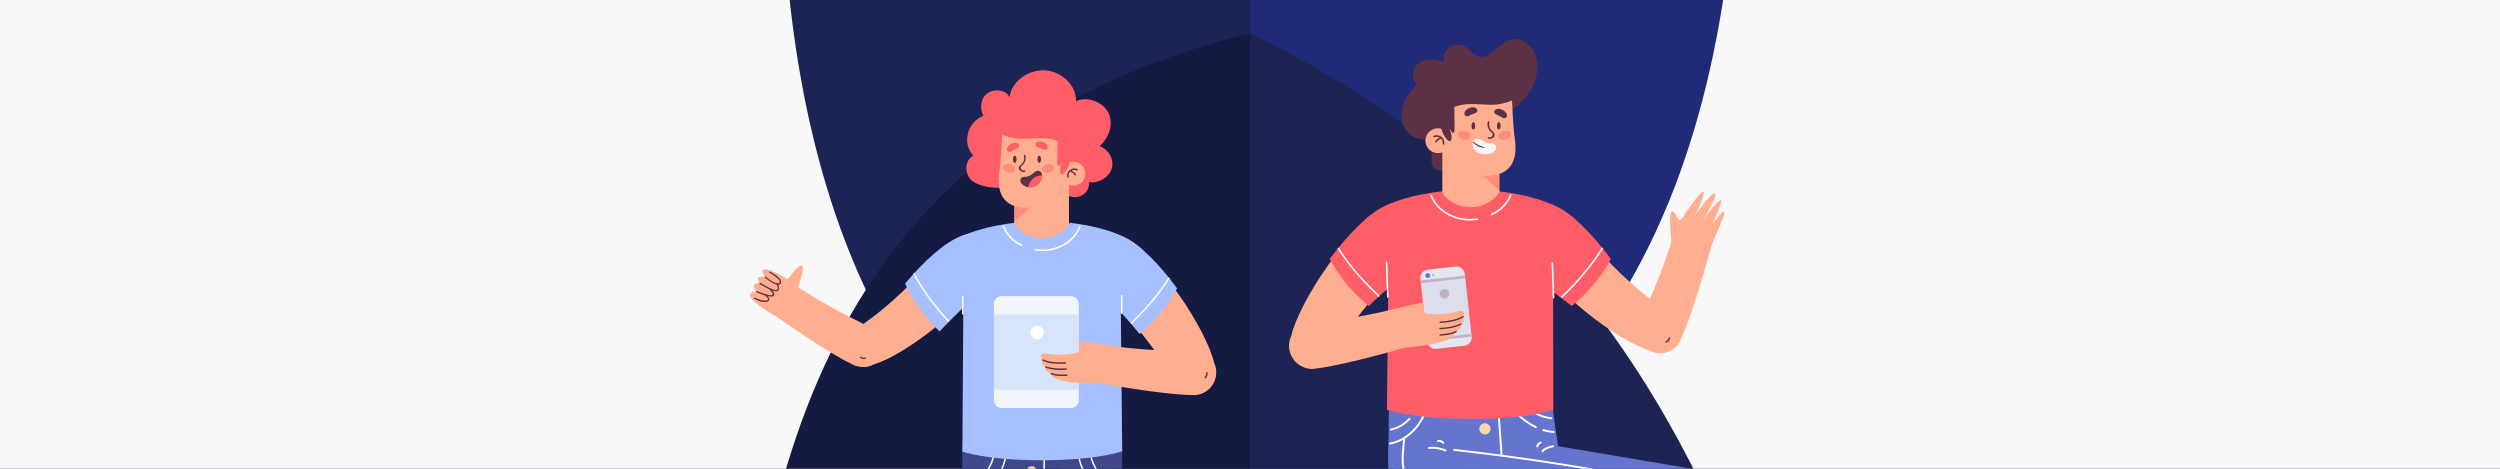 <svg width="320" height="60" viewBox="0 0 320 60" fill="none" xmlns="http://www.w3.org/2000/svg">
<rect x="0" y="0" width="320" height="60" fill="#808080" stroke="none"/>
<g clip-path="url(#clip0)">
<rect width="160" height="60" fill="#1C2455"/>
<path d="M-155.311 -80.311C-36.76 -198.862 274 -80.311 274 -80.311V349H-155.311C-155.311 349 -273.862 38.24 -155.311 -80.311Z" fill="#F8F8F9"/>
<path d="M125.282 58C182.168 114.885 274.397 114.885 331.282 58C388.168 1.115 331.282 -148 331.282 -148H125.282C125.282 -148 68.397 1.115 125.282 58Z" fill="#1C2455"/>
<path d="M120.282 25.282C177.168 -31.603 326.282 25.282 326.282 25.282V231.282H120.282C120.282 231.282 63.397 82.168 120.282 25.282Z" fill="#141A42"/>
<path d="M135.83 24.176C136.149 24.928 137.153 25.392 138.024 25.189C138.895 24.985 139.514 24.14 139.377 23.344C140.659 23.477 141.982 22.672 142.309 21.553C142.641 20.439 141.937 19.152 140.752 18.701C141.955 17.622 142.548 15.928 141.911 14.517C141.274 13.107 139.24 12.249 137.727 12.952C137.812 10.993 135.937 9.135 133.752 9.007C131.563 8.879 129.431 10.497 129.228 12.448C128.817 11.488 127.198 11.293 126.34 11.979C125.482 12.66 125.385 13.894 125.876 14.822C123.793 15.627 123.099 18.396 124.598 19.917C123.537 20.479 123.444 21.92 124.12 22.84C124.797 23.76 127.313 24.379 129.542 23.822C131.669 23.291 132.456 22.38 133.721 20.757" fill="#FF5E69"/>
<path d="M121.366 31.495C122.958 30.924 124.709 31.747 125.275 33.326C125.297 33.392 125.315 33.458 125.337 33.529H125.35C125.505 33.962 125.505 34.453 125.381 34.98C125.346 35.139 125.301 35.294 125.244 35.444C123.767 39.57 115.497 45.576 111.867 46.641C111.862 46.641 111.619 46.765 111.491 46.809C110.16 47.287 108.696 46.602 108.223 45.279C107.781 44.037 108.369 42.679 109.545 42.122C115.506 38.239 119.862 32.627 119.862 32.627L119.875 32.631C120.229 32.127 120.738 31.716 121.366 31.495Z" fill="#FFAF8F"/>
<path d="M102.536 37.001C102.54 37.001 102.54 37.005 102.545 37.01L102.549 37.005C106.777 39.751 111.513 41.94 111.548 41.954C112.848 42.626 113.357 44.218 112.685 45.518C112.013 46.818 110.421 47.327 109.12 46.655C109.103 46.646 109.09 46.637 109.072 46.628C105.791 45.071 99.546 40.636 99.546 40.636L99.555 40.627C98.551 39.804 98.41 38.323 99.233 37.319C100.051 36.32 101.373 36.328 102.536 37.001Z" fill="#FFAF8F"/>
<path d="M110.2 45.655C110.359 45.775 110.527 45.81 110.717 45.757C110.832 45.726 110.881 45.903 110.766 45.934C110.531 46 110.302 45.96 110.103 45.814C110.01 45.744 110.103 45.584 110.2 45.655Z" fill="#5C3146"/>
<path d="M136.825 15.818H136.83V15.826C136.83 15.822 136.825 15.822 136.825 15.818Z" fill="#FFBA9A"/>
<path d="M128.255 17.485C128.269 17.396 128.286 17.312 128.308 17.228C128.636 17.414 129.073 17.529 129.533 17.64C131.351 18.073 133.297 17.25 135.357 18.042C135.348 18.997 135.335 19.957 135.326 20.912C135.326 21.058 135.375 21.262 135.525 21.248C135.605 21.239 135.662 21.169 135.702 21.098C135.795 20.956 135.884 20.815 135.976 20.673C135.764 21.173 135.508 22.133 135.879 22.274C136.206 22.398 136.799 21.407 136.945 20.753C137.038 20.726 137.131 20.7 137.232 20.695C138.086 20.625 138.833 21.257 138.904 22.106C138.975 22.955 138.342 23.703 137.489 23.773C137.254 23.791 137.033 23.756 136.83 23.681V28.289C136.852 28.443 136.865 28.598 136.865 28.757C136.865 30.712 135.278 32.3 133.323 32.3C131.368 32.3 129.781 30.712 129.781 28.757C129.781 28.607 129.794 28.461 129.812 28.32V26.352C127.95 25.733 127.663 23.818 127.906 22.115C128.154 20.412 128.255 17.485 128.255 17.485Z" fill="#FFAF8F"/>
<path d="M136.595 22.672C136.494 21.929 137.192 21.341 137.904 21.628C138.019 21.673 137.966 21.863 137.851 21.814C137.294 21.589 136.697 22.004 136.781 22.619C136.799 22.738 136.613 22.792 136.595 22.672Z" fill="#5C3146"/>
<path d="M137.104 21.819C137.365 21.929 137.569 22.093 137.728 22.327C137.798 22.429 137.63 22.526 137.56 22.425C137.431 22.234 137.263 22.093 137.051 22.005C136.941 21.96 136.989 21.77 137.104 21.819Z" fill="#5C3146"/>
<path opacity="0.35" d="M129.812 26.352C129.812 26.352 130.701 26.666 131.899 26.568L129.812 28.408V26.352Z" fill="#FC5151"/>
<path d="M131.24 19.886C131.32 20.187 131.306 20.474 131.169 20.757C131.099 20.899 131.006 21.023 130.9 21.138C130.851 21.191 130.705 21.266 130.683 21.332C130.559 21.655 130.829 21.872 131.134 21.81C131.253 21.788 131.306 21.974 131.187 21.996C130.86 22.062 130.426 21.89 130.409 21.505C130.4 21.297 130.546 21.208 130.683 21.08C131.015 20.775 131.178 20.386 131.059 19.939C131.023 19.815 131.209 19.762 131.24 19.886Z" fill="#5C3146"/>
<path opacity="0.35" d="M129.931 21.783C129.847 22.071 129.44 22.199 129.016 22.08C128.596 21.956 128.317 21.628 128.401 21.341C128.485 21.054 128.892 20.925 129.317 21.045C129.737 21.169 130.011 21.496 129.931 21.783Z" fill="#FC5151"/>
<path opacity="0.35" d="M134.915 21.399C134.977 21.691 134.681 22 134.252 22.093C133.823 22.186 133.425 22.027 133.358 21.739C133.296 21.447 133.593 21.138 134.022 21.045C134.451 20.948 134.853 21.107 134.915 21.399Z" fill="#FC5151"/>
<path d="M130.121 20.386C130.121 20.638 130.02 20.846 129.892 20.846C129.763 20.846 129.662 20.642 129.662 20.386C129.662 20.129 129.763 19.926 129.892 19.926C130.02 19.926 130.121 20.129 130.121 20.386Z" fill="#5C3146"/>
<path d="M132.793 20.386C132.793 20.638 132.894 20.846 133.023 20.846C133.151 20.846 133.253 20.642 133.253 20.386C133.253 20.129 133.151 19.926 133.023 19.926C132.894 19.926 132.793 20.129 132.793 20.386Z" fill="#5C3146"/>
<path d="M133.818 19.205C133.62 19.232 133.434 19.064 133.261 18.993C133.071 18.913 132.885 18.896 132.722 18.759C132.775 18.789 132.832 18.82 132.885 18.856C132.686 18.781 132.456 18.666 132.536 18.409C132.607 18.175 132.947 18.073 133.164 18.095C133.571 18.135 134.234 18.493 134.106 18.988C134.075 19.121 133.951 19.187 133.818 19.205Z" fill="#FF5E69"/>
<path d="M128.95 19.307C128.711 18.962 129.166 18.546 129.44 18.4C129.595 18.316 129.768 18.259 129.94 18.272C130.117 18.285 130.338 18.343 130.418 18.515C130.603 18.904 130.068 19.037 129.825 19.161C129.564 19.285 129.202 19.665 128.95 19.307Z" fill="#FF5E69"/>
<path d="M131.285 22.632C131.643 22.601 131.926 22.433 132.213 22.208C132.47 22.004 132.766 21.713 133.093 21.92C133.695 22.301 133.27 23.221 132.899 23.552C132.395 24.008 131.616 24.11 131.055 23.756C130.378 23.331 130.467 22.553 131.285 22.632Z" fill="#5C3146"/>
<path d="M131.674 23.698C131.824 23.274 132.107 22.911 132.461 22.694C132.744 22.517 133.071 22.442 133.394 22.464C133.407 22.867 133.142 23.336 132.903 23.552C132.554 23.866 132.08 24.003 131.634 23.95C131.634 23.946 131.629 23.937 131.629 23.933C131.625 23.849 131.647 23.773 131.674 23.698Z" fill="#FF5E69"/>
<path d="M135.092 84.519C135.092 84.519 134.668 63.203 134.663 63.044C134.615 60.576 136.578 58.533 139.046 58.484C141.513 58.436 143.556 60.399 143.605 62.867C143.605 62.964 143.684 83.873 143.684 83.873C143.707 84.032 143.72 84.192 143.724 84.355C143.773 86.739 141.876 88.711 139.492 88.76C137.162 88.809 135.229 86.995 135.101 84.683H135.092L135.088 84.532C135.092 84.523 135.092 84.523 135.092 84.519Z" fill="#3E488A"/>
<path d="M128.291 57.056H133.358H133.451H138.519H143.636V62.54C143.636 64.282 142.526 65.958 140.894 66.569L134.831 68.842H133.451H133.358H131.979L125.916 66.569C124.289 65.954 123.174 64.278 123.174 62.54V57.056H128.291Z" fill="#3E488A"/>
<path d="M143.295 62.159C141.473 61.881 139.965 60.298 139.572 58.529C139.545 58.409 139.731 58.356 139.757 58.476C140.142 60.187 141.588 61.7 143.348 61.969C143.468 61.991 143.414 62.177 143.295 62.159Z" fill="white"/>
<path d="M141.345 63.106C139.7 62.133 138.395 60.528 138.02 58.63C137.997 58.511 138.183 58.458 138.205 58.577C138.577 60.426 139.841 61.987 141.442 62.933C141.548 63.004 141.451 63.168 141.345 63.106Z" fill="white"/>
<path d="M131.718 84.519C131.718 84.519 132.142 63.203 132.147 63.044C132.195 60.576 130.232 58.533 127.764 58.484C125.297 58.436 123.254 60.399 123.205 62.867C123.205 62.964 123.126 83.873 123.126 83.873C123.103 84.032 123.09 84.192 123.086 84.355C123.037 86.739 124.934 88.711 127.318 88.76C129.648 88.809 131.581 86.995 131.709 84.683H131.718L131.722 84.532C131.718 84.523 131.718 84.523 131.718 84.519Z" fill="#3E488A"/>
<path d="M123.462 61.969C125.222 61.7 126.668 60.187 127.052 58.476C127.079 58.356 127.265 58.405 127.238 58.529C126.84 60.298 125.337 61.881 123.515 62.159C123.391 62.177 123.338 61.991 123.462 61.969Z" fill="white"/>
<path d="M125.367 62.938C126.973 61.991 128.237 60.43 128.605 58.582C128.631 58.458 128.817 58.511 128.79 58.635C128.41 60.528 127.105 62.137 125.465 63.11C125.354 63.168 125.257 63.004 125.367 62.938Z" fill="white"/>
<path d="M131.386 60.351C131.386 59.979 131.687 59.678 132.058 59.678C132.43 59.678 132.73 59.979 132.73 60.351C132.73 60.722 132.43 61.023 132.058 61.023C131.687 61.023 131.386 60.722 131.386 60.351Z" fill="#FFD7A6"/>
<path d="M133.757 58.812C133.717 61.465 133.726 64.119 133.681 66.772C133.681 66.896 133.487 66.896 133.487 66.772C133.527 64.119 133.518 61.465 133.562 58.812C133.566 58.688 133.761 58.688 133.757 58.812Z" fill="white"/>
<path d="M139.315 34.918C138.793 33.118 139.819 31.243 141.601 30.725C141.677 30.703 141.752 30.69 141.827 30.672L141.831 30.659C142.322 30.517 142.862 30.548 143.432 30.721C143.605 30.77 143.773 30.831 143.936 30.907C148.394 32.817 154.47 42.352 155.403 46.434C155.403 46.438 155.523 46.717 155.567 46.862C156 48.366 155.147 49.936 153.656 50.365C152.254 50.772 150.791 50.029 150.26 48.689C146.377 41.843 140.474 36.651 140.474 36.651L140.478 36.634C139.934 36.214 139.519 35.625 139.315 34.918Z" fill="#FFAF8F"/>
<path d="M145.869 42.745C142.76 38.929 139.956 36.465 139.956 36.465L139.961 36.448C139.386 35.992 138.935 35.36 138.714 34.595C138.152 32.658 139.253 30.637 141.177 30.084C141.256 30.062 141.34 30.044 141.42 30.027L141.424 30.013C141.951 29.858 142.534 29.894 143.149 30.08C143.335 30.133 143.516 30.199 143.689 30.279C145.882 31.221 148.442 33.874 150.667 36.903C150.671 36.903 149.327 39.888 145.869 42.745Z" fill="#A6C0FF"/>
<path d="M149.699 35.656C148.385 37.766 146.678 39.707 144.887 41.423C144.799 41.507 144.662 41.374 144.75 41.286C146.528 39.579 148.226 37.651 149.531 35.559C149.597 35.453 149.765 35.55 149.699 35.656Z" fill="white"/>
<path d="M119.468 34.564C119.464 33.286 120.114 32.158 121.1 31.49C123.258 29.686 126.96 28.881 129.75 28.532C129.75 28.532 130.829 30.482 133.31 30.478H133.314V30.473C133.332 30.473 133.345 30.473 133.363 30.478C133.381 30.478 133.394 30.478 133.412 30.473V30.478H133.416C135.897 30.473 136.967 28.518 136.967 28.518C139.762 28.855 143.463 29.646 145.63 31.442C146.616 32.105 147.271 33.228 147.271 34.506C147.271 35.006 147.174 35.484 146.992 35.917L143.459 39.044L143.645 57.755C143.645 57.755 140.691 58.883 133.469 58.913C133.451 58.913 133.434 58.913 133.416 58.913C133.398 58.913 133.381 58.913 133.363 58.913C126.142 58.909 123.183 57.799 123.183 57.799L123.307 39.088L119.751 35.975C119.57 35.541 119.468 35.064 119.468 34.564Z" fill="#A6C0FF"/>
<path d="M138.32 29.027C137.471 31.314 134.831 32.463 132.518 32.065C132.39 32.043 132.443 31.849 132.571 31.871C134.769 32.251 137.316 31.145 138.125 28.974C138.17 28.85 138.364 28.903 138.32 29.027Z" fill="white"/>
<path d="M130.776 31.49C129.644 31.017 128.782 30.137 128.335 28.992C128.286 28.868 128.485 28.815 128.529 28.939C128.95 30.009 129.772 30.849 130.829 31.296C130.948 31.345 130.895 31.539 130.776 31.49Z" fill="white"/>
<path d="M127.216 38.907V51.223C127.216 51.776 127.663 52.222 128.216 52.222H137.082C137.635 52.222 138.081 51.776 138.081 51.223V38.907C138.081 38.354 137.635 37.907 137.082 37.907H128.216C127.663 37.907 127.216 38.354 127.216 38.907Z" fill="#F2F6FC"/>
<path d="M138.081 40.243V49.884H127.216V40.243H138.081Z" fill="#D6E5FC"/>
<path d="M131.873 42.564C131.873 42.086 132.258 41.702 132.735 41.702C133.213 41.702 133.598 42.086 133.598 42.564C133.598 43.042 133.213 43.426 132.735 43.426C132.258 43.426 131.873 43.042 131.873 42.564Z" fill="white"/>
<path d="M142.132 44.262C142.136 44.262 142.141 44.267 142.145 44.267V44.262C147.403 45.01 152.82 44.952 152.82 44.952V45.005C152.856 45.005 152.891 45.001 152.931 45.005C154.47 45.072 155.664 46.367 155.597 47.906C155.531 49.445 154.235 50.639 152.696 50.573C152.674 50.573 152.657 50.569 152.639 50.569C148.814 50.533 140.885 49.069 140.885 49.069L140.889 49.056C139.567 48.711 138.771 47.362 139.116 46.04C139.456 44.713 140.748 44.068 142.132 44.262Z" fill="#FFAF8F"/>
<path d="M138.077 43.723C138.665 43.727 140.186 43.917 141.402 44.125C142.76 44.169 143.821 45.306 143.773 46.663C143.728 48.004 142.618 49.052 141.283 49.034V49.038C141.283 49.038 138.868 49.144 136.901 48.906C134.398 48.605 134.601 47.84 134.601 47.84C134.601 47.84 133.628 47.557 133.858 46.933C133.858 46.933 133.044 46.597 133.465 46.084C133.465 46.084 132.545 45.014 134.194 45.297C135.667 45.549 137.705 45.284 138.09 45.036C138.232 44.943 138.325 44.757 138.099 44.691L138.077 43.723Z" fill="#FFAF8F"/>
<path d="M133.531 46C134.384 46.394 135.437 46.407 136.361 46.363C136.485 46.358 136.485 46.548 136.361 46.557C135.402 46.602 134.323 46.575 133.434 46.168C133.323 46.115 133.42 45.952 133.531 46Z" fill="#5C3146"/>
<path d="M133.889 46.889C134.725 47.168 135.605 47.203 136.476 47.145C136.6 47.137 136.6 47.331 136.476 47.34C135.587 47.398 134.69 47.362 133.836 47.075C133.721 47.035 133.774 46.849 133.889 46.889Z" fill="#5C3146"/>
<path d="M134.575 47.734C135.229 47.964 135.861 47.964 136.547 47.933C136.671 47.928 136.671 48.118 136.547 48.127C135.839 48.158 135.198 48.158 134.526 47.924C134.407 47.88 134.46 47.694 134.575 47.734Z" fill="#5C3146"/>
<path d="M120.269 42.427C123.612 38.818 126.57 36.536 126.57 36.536L126.566 36.519C127.172 36.099 127.658 35.497 127.928 34.75C128.609 32.852 127.641 30.765 125.761 30.088C125.682 30.062 125.602 30.04 125.522 30.013L125.518 30C125.001 29.814 124.421 29.81 123.793 29.96C123.603 30 123.422 30.053 123.241 30.124C120.99 30.92 118.27 33.41 115.855 36.293C115.851 36.289 117.001 39.353 120.269 42.427Z" fill="#A6C0FF"/>
<path d="M117.072 35.015C118.239 37.191 119.809 39.221 121.476 41.038C121.56 41.131 121.423 41.268 121.339 41.175C119.663 39.349 118.08 37.301 116.903 35.112C116.846 35.002 117.01 34.904 117.072 35.015Z" fill="white"/>
<path d="M154.572 47.716C154.594 47.981 154.51 48.216 154.333 48.415C154.249 48.508 154.116 48.37 154.196 48.278C154.342 48.114 154.395 47.928 154.377 47.716C154.368 47.592 154.563 47.592 154.572 47.716Z" fill="#5C3146"/>
<path d="M123.338 37.916C123.338 38.668 123.338 39.424 123.338 40.176C123.338 40.3 123.143 40.3 123.143 40.176C123.143 39.424 123.143 38.668 123.143 37.916C123.148 37.792 123.338 37.792 123.338 37.916Z" fill="white"/>
<path d="M143.671 37.832C143.671 38.584 143.671 39.34 143.671 40.092C143.671 40.216 143.476 40.216 143.476 40.092C143.476 39.34 143.476 38.584 143.476 37.832C143.476 37.708 143.671 37.708 143.671 37.832Z" fill="white"/>
<path d="M102.116 36.952C102.116 36.952 104.229 31.132 100.833 35.745C100.833 35.745 96.411 33.06 97.923 35.479C97.923 35.479 96.376 35.064 97.282 36.271C97.282 36.271 96 36.045 96.751 37.328C96.751 37.328 93.815 37.354 99.551 40.627C99.551 40.631 104.079 41.335 102.116 36.952Z" fill="#FFAF8F"/>
<path d="M98.016 35.4C98.414 35.745 98.972 36.191 99.511 36.275C99.591 36.289 99.701 36.297 99.767 36.205C100.055 35.793 98.675 35.028 98.485 34.909C98.388 34.851 98.476 34.697 98.573 34.759C98.874 34.944 100.334 35.736 99.909 36.306C99.843 36.395 99.737 36.448 99.63 36.461C99.37 36.488 99.078 36.311 98.861 36.196C98.512 36.01 98.193 35.78 97.897 35.524C97.804 35.448 97.928 35.325 98.016 35.4Z" fill="#5C3146"/>
<path d="M97.322 36.196C97.786 36.479 98.264 36.766 98.768 36.97C98.923 37.032 99.285 37.204 99.453 37.093C99.652 36.961 99.467 36.572 99.414 36.399C99.378 36.293 99.546 36.244 99.582 36.351C99.661 36.598 99.847 37.041 99.564 37.231C99.387 37.35 99.122 37.275 98.94 37.217C98.335 37.027 97.769 36.673 97.229 36.346C97.136 36.289 97.225 36.138 97.322 36.196Z" fill="#5C3146"/>
<path d="M96.884 37.244C97.291 37.412 97.702 37.576 98.131 37.691C98.317 37.739 98.644 37.854 98.834 37.77C99.113 37.646 98.697 37.275 98.573 37.164C98.489 37.089 98.613 36.965 98.697 37.041C98.879 37.204 99.308 37.624 99.016 37.876C98.874 38 98.626 37.965 98.459 37.943C97.897 37.863 97.353 37.633 96.835 37.416C96.738 37.372 96.782 37.2 96.884 37.244Z" fill="#5C3146"/>
<path d="M96.641 38.102C97.043 38.296 97.525 38.5 97.985 38.473C98.096 38.469 98.273 38.451 98.295 38.314C98.321 38.155 98.069 37.965 97.968 37.881C97.884 37.806 98.007 37.682 98.091 37.757C98.312 37.952 98.702 38.389 98.268 38.593C97.755 38.831 96.999 38.473 96.548 38.252C96.451 38.203 96.539 38.053 96.641 38.102Z" fill="#5C3146"/>
</g>
<g clip-path="url(#clip1)">
<rect width="160" height="60" transform="translate(160)" fill="#1F2B77"/>
<path d="M440.311 -87.311C321.76 -205.862 11 -87.311 11 -87.311V342H440.311C440.311 342 558.862 31.24 440.311 -87.311Z" fill="#F8F8F9"/>
<path d="M197.282 51C140.397 107.885 48.168 107.885 -8.718 51C-65.603 -5.885 -8.718 -155 -8.718 -155H197.282C197.282 -155 254.168 -5.885 197.282 51Z" fill="#1F2B77"/>
<path d="M193.93 28.07C97.024 -68.837 -157 28.07 -157 28.07V379H193.93C193.93 379 290.837 124.976 193.93 28.07Z" fill="#1D2454"/>
<g clip-path="url(#clip2)">
<path d="M192.989 14.325C194.487 13.589 195.707 12.254 196.349 10.662C196.854 9.407 196.991 7.923 196.413 6.71C195.834 5.492 194.409 4.684 193.184 5.126C191.746 5.645 190.717 7.653 189.255 7.219C188.595 7.021 188.162 6.358 187.566 6.001C186.96 5.641 186.159 5.632 185.571 6.029C184.98 6.421 184.647 7.215 184.807 7.928C183.777 7.612 182.603 7.436 181.688 8.018C180.772 8.6 180.472 10.219 181.383 10.81C180.381 11.771 179.529 13.021 179.411 14.442C179.293 15.863 180.117 17.424 181.446 17.717C181.929 17.821 182.471 17.776 182.853 18.1C183.691 18.813 182.871 20.36 183.441 21.317C183.996 22.251 185.444 21.917 186.141 21.091C186.837 20.266 187.129 19.138 187.807 18.299C188.467 17.482 189.423 17.009 190.348 16.562C191.104 16.197 191.859 15.831 192.615 15.466" fill="#5C3146"/>
<path d="M201.043 28.557C199.326 27.93 197.428 28.787 196.804 30.474C196.777 30.547 196.758 30.619 196.736 30.691H196.722C196.549 31.155 196.544 31.679 196.672 32.238C196.708 32.41 196.754 32.572 196.818 32.734C198.366 37.164 207.231 43.683 211.142 44.865C211.147 44.865 211.411 45 211.547 45.05C212.981 45.573 214.566 44.856 215.094 43.448C215.586 42.127 214.967 40.66 213.701 40.056C207.299 35.843 202.655 29.789 202.655 29.789L202.637 29.793C202.263 29.247 201.721 28.805 201.043 28.557Z" fill="#FFAF8F"/>
<path d="M213.97 30.871C213.97 30.876 213.97 30.88 213.97 30.885H213.965C212.353 36.037 209.936 41.08 209.917 41.116C209.303 42.555 209.986 44.22 211.438 44.824C212.891 45.433 214.571 44.757 215.181 43.318C215.19 43.3 215.194 43.281 215.204 43.259C216.847 39.731 218.965 31.81 218.965 31.81L218.951 31.805C219.21 30.443 218.309 29.125 216.929 28.864C215.559 28.611 214.471 29.523 213.97 30.871Z" fill="#FFAF8F"/>
<path d="M219.757 29.753C219.483 30.348 218.914 31.837 218.887 32.017C218.682 33.33 217.444 34.232 216.119 34.029C214.962 33.853 214.124 32.901 214.061 31.787L214.042 31.778C214.042 31.778 213.073 24.551 214.775 27.975C214.866 28.165 215.14 28.174 215.253 27.998C216.278 26.473 219.843 21.308 216.997 27.551C216.997 27.551 217.781 26.446 218.477 25.58C219.547 24.258 220.43 24.082 218.04 28.115C218.04 28.115 222.329 22.102 219.119 28.792C219.119 28.796 222.275 24.299 219.757 29.753Z" fill="#FFAF8F"/>
<path d="M213.592 43.241C213.541 43.448 213.419 43.593 213.223 43.678C213.104 43.733 213.209 43.899 213.323 43.85C213.56 43.742 213.724 43.548 213.783 43.295C213.815 43.169 213.619 43.119 213.592 43.241Z" fill="#5C3146"/>
<path d="M193.685 66.162C190.967 65.742 189.1 63.221 189.524 60.523C189.947 57.83 192.492 55.98 195.215 56.4C195.32 56.418 218.646 60.352 218.823 60.383C221.451 60.789 223.249 63.225 222.839 65.828C222.439 68.372 220.08 70.127 217.517 69.825V69.834C191.973 65.896 191.973 65.896 193.685 66.162Z" fill="#6575CF"/>
<path d="M187.479 50.901C182.471 51.244 177.767 50.698 177.767 50.698C177.767 50.698 177.785 55.561 177.708 56.901C177.608 58.583 177.754 61.745 177.754 61.745C177.908 63.969 179.297 66.026 181.159 66.681L187.588 66.929L188.454 66.843L188.8 66.82L190.434 66.708L197.137 65.53C198.894 64.624 199.978 62.395 199.823 60.176C199.823 60.176 199.559 57.69 199.176 55.371C198.794 53.053 198.457 49.371 198.457 49.371C198.457 49.371 192.488 50.553 187.479 50.901Z" fill="#6575CF"/>
<path d="M181.209 52.737C181.496 52.222 181.697 51.677 181.783 51.095C181.806 50.941 181.565 50.874 181.542 51.027C181.46 51.591 181.273 52.114 180.995 52.61C180.918 52.755 181.132 52.877 181.209 52.737Z" fill="white"/>
<path d="M178.086 55.11C179.038 54.902 179.853 54.383 180.513 53.684C180.622 53.567 180.445 53.395 180.335 53.508C179.702 54.18 178.928 54.672 178.018 54.87C177.863 54.907 177.931 55.146 178.086 55.11Z" fill="white"/>
<path d="M177.94 56.91C180.731 56.355 182.63 53.761 182.967 51.063C182.985 50.905 182.739 50.91 182.717 51.063C182.389 53.657 180.545 56.143 177.872 56.67C177.717 56.706 177.785 56.941 177.94 56.91Z" fill="white"/>
<path d="M198.58 53.404C196.731 53.26 195.051 51.929 194.518 50.17C194.473 50.017 194.232 50.084 194.277 50.238C194.842 52.11 196.617 53.499 198.575 53.653C198.739 53.666 198.739 53.418 198.58 53.404Z" fill="white"/>
<path d="M196.654 54.577C194.905 53.716 193.394 52.299 192.87 50.391C192.829 50.238 192.588 50.305 192.629 50.459C193.171 52.425 194.723 53.905 196.526 54.789C196.668 54.861 196.795 54.649 196.654 54.577Z" fill="white"/>
<path d="M198.876 55.164C198.434 55.141 198.006 55.06 197.583 54.938C197.428 54.893 197.364 55.132 197.514 55.177C197.96 55.308 198.411 55.385 198.876 55.412C199.035 55.416 199.035 55.173 198.876 55.164Z" fill="white"/>
<path d="M182.316 67.019C179.584 66.672 177.654 64.2 178.004 61.493C178.355 58.786 180.477 56.873 183.204 57.221C183.309 57.234 206.357 60.541 206.539 60.563C209.175 60.897 211.037 63.284 210.705 65.896C210.377 68.449 208.064 70.267 205.496 70.032V70.041C179.848 66.798 180.595 66.798 182.316 67.019Z" fill="#6575CF"/>
<path d="M186.109 57.708C190.425 58.186 194.732 58.768 199.026 59.431C201.13 59.756 203.233 60.103 205.332 60.46C206.22 60.609 207.14 60.748 207.959 61.132C208.793 61.524 209.462 62.224 209.913 63.018C210.914 64.795 210.304 66.829 209.526 68.566C209.462 68.711 209.676 68.837 209.74 68.693C210.4 67.218 210.978 65.548 210.55 63.929C210.14 62.391 208.92 61.145 207.404 60.658C206.443 60.352 205.423 60.225 204.431 60.058C203.265 59.864 202.099 59.67 200.934 59.485C198.598 59.111 196.258 58.759 193.913 58.434C191.318 58.073 188.718 57.749 186.109 57.46C185.954 57.446 185.954 57.69 186.109 57.708Z" fill="white"/>
<path d="M198.753 56.995C198.266 57.09 197.678 57.279 197.346 57.663C197.241 57.78 197.419 57.956 197.524 57.839C197.833 57.487 198.375 57.325 198.821 57.234C198.976 57.198 198.908 56.964 198.753 56.995Z" fill="white"/>
<path d="M185.093 57.564C184.392 57.266 183.664 57.14 182.903 57.203C182.744 57.216 182.744 57.464 182.903 57.451C183.618 57.392 184.31 57.496 184.97 57.776C185.112 57.839 185.239 57.627 185.093 57.564Z" fill="white"/>
<path d="M184.055 56.558C184.287 56.526 184.488 56.594 184.647 56.765C184.756 56.883 184.929 56.706 184.825 56.589C184.624 56.373 184.351 56.269 184.06 56.31C183.9 56.332 183.896 56.58 184.055 56.558Z" fill="white"/>
<path d="M197.187 56.526C196.913 56.639 196.727 56.837 196.645 57.122C196.604 57.275 196.841 57.338 196.886 57.189C196.941 56.995 197.059 56.842 197.25 56.765C197.401 56.702 197.337 56.467 197.187 56.526Z" fill="white"/>
<path d="M179.598 56.237C179.434 58.132 179.033 60.392 180.413 61.967C181.05 62.693 181.883 62.887 182.803 63.067C185.735 63.649 188.763 63.821 191.736 64.087C194.555 64.339 197.505 64.443 200.264 65.138C201.07 65.341 201.63 65.566 201.63 66.491C201.63 67.912 200.957 69.387 200.415 70.673C198.475 75.256 195.916 79.573 193.562 83.949C193.485 84.089 193.703 84.215 193.776 84.076C195.916 80.101 198.179 76.177 200.064 72.071C200.738 70.601 201.435 69.072 201.762 67.479C201.904 66.78 202.072 65.729 201.357 65.273C200.665 64.836 199.677 64.745 198.894 64.619C197.496 64.394 196.08 64.249 194.669 64.109C191.363 63.785 188.039 63.572 184.747 63.13C183.641 62.981 182.361 62.882 181.337 62.4C180.467 61.989 179.971 60.979 179.789 60.09C179.529 58.827 179.743 57.505 179.853 56.237C179.862 56.08 179.611 56.08 179.598 56.237Z" fill="white"/>
<path d="M191.686 52.75C191.814 54.586 191.946 56.422 192.073 58.258C192.082 58.416 192.333 58.416 192.324 58.258C192.196 56.422 192.064 54.586 191.937 52.75C191.923 52.592 191.677 52.592 191.686 52.75Z" fill="white"/>
<path d="M190.07 55.61C190.47 55.61 190.794 55.289 190.794 54.893C190.794 54.497 190.47 54.176 190.07 54.176C189.67 54.176 189.346 54.497 189.346 54.893C189.346 55.289 189.67 55.61 190.07 55.61Z" fill="#FFD7A6"/>
<path d="M184.629 11.388H184.624V11.397C184.629 11.397 184.629 11.392 184.629 11.388Z" fill="#FFBA9A"/>
<path d="M193.553 13.111C193.539 13.021 193.517 12.935 193.498 12.849C193.157 13.043 192.702 13.156 192.219 13.273C190.329 13.72 188.303 12.872 186.154 13.688C186.163 14.676 186.177 15.664 186.186 16.648C186.186 16.801 186.131 17.009 185.981 16.995C185.899 16.986 185.84 16.909 185.794 16.842C185.699 16.697 185.603 16.553 185.512 16.404C185.735 16.923 185.999 17.911 185.612 18.055C185.271 18.181 184.652 17.157 184.501 16.485C184.406 16.458 184.306 16.431 184.201 16.422C183.313 16.35 182.534 17.004 182.462 17.879C182.389 18.754 183.049 19.526 183.932 19.598C184.174 19.616 184.406 19.58 184.62 19.503V24.253C184.597 24.411 184.583 24.574 184.583 24.736C184.583 26.753 186.236 28.39 188.271 28.39C190.307 28.39 191.959 26.753 191.959 24.736C191.959 24.583 191.946 24.434 191.928 24.285V22.255C193.867 21.614 194.168 19.639 193.908 17.884C193.658 16.129 193.553 13.111 193.553 13.111Z" fill="#FFAF8F"/>
<path d="M184.87 18.461C184.98 17.694 184.251 17.085 183.504 17.383C183.386 17.433 183.436 17.627 183.559 17.577C184.137 17.347 184.761 17.771 184.67 18.407C184.652 18.533 184.852 18.587 184.87 18.461Z" fill="#5C3146"/>
<path d="M184.342 17.582C184.069 17.694 183.855 17.866 183.691 18.109C183.618 18.218 183.796 18.321 183.869 18.213C184.001 18.019 184.178 17.87 184.397 17.78C184.515 17.726 184.461 17.527 184.342 17.582Z" fill="#5C3146"/>
<path opacity="0.35" d="M191.932 22.255C191.932 22.255 191.008 22.58 189.76 22.476L191.932 24.371V22.255Z" fill="#FC5151"/>
<path d="M190.443 15.583C190.361 15.894 190.375 16.192 190.521 16.481C190.594 16.625 190.689 16.756 190.803 16.873C190.853 16.927 191.003 17.009 191.031 17.072C191.163 17.401 190.88 17.622 190.566 17.564C190.439 17.536 190.384 17.735 190.512 17.758C190.853 17.825 191.304 17.649 191.322 17.252C191.331 17.036 191.181 16.945 191.035 16.81C190.689 16.494 190.521 16.093 190.644 15.633C190.675 15.511 190.48 15.457 190.443 15.583Z" fill="#5C3146"/>
<path opacity="0.35" d="M191.809 17.546C191.896 17.839 192.319 17.979 192.761 17.852C193.203 17.726 193.489 17.388 193.403 17.09C193.316 16.797 192.893 16.657 192.451 16.783C192.01 16.909 191.723 17.248 191.809 17.546Z" fill="#FC5151"/>
<path opacity="0.35" d="M186.619 17.144C186.55 17.442 186.86 17.767 187.306 17.861C187.752 17.96 188.171 17.794 188.235 17.496C188.303 17.198 187.994 16.873 187.547 16.779C187.101 16.684 186.687 16.846 186.619 17.144Z" fill="#FC5151"/>
<path d="M191.609 16.102C191.609 16.364 191.714 16.576 191.846 16.576C191.978 16.576 192.082 16.364 192.082 16.102C192.082 15.84 191.973 15.628 191.846 15.628C191.714 15.628 191.609 15.84 191.609 16.102Z" fill="#5C3146"/>
<path d="M188.827 16.102C188.827 16.364 188.722 16.576 188.59 16.576C188.458 16.576 188.353 16.364 188.353 16.102C188.353 15.84 188.458 15.628 188.59 15.628C188.722 15.628 188.827 15.84 188.827 16.102Z" fill="#5C3146"/>
<path d="M187.757 14.879C187.962 14.906 188.158 14.735 188.34 14.658C188.54 14.577 188.727 14.559 188.9 14.415C188.841 14.446 188.786 14.482 188.727 14.514C188.936 14.437 189.173 14.32 189.091 14.054C189.014 13.81 188.663 13.707 188.435 13.729C188.012 13.77 187.32 14.14 187.456 14.649C187.493 14.798 187.62 14.866 187.757 14.879Z" fill="#5C3146"/>
<path d="M192.829 14.988C193.075 14.631 192.601 14.203 192.319 14.054C192.16 13.968 191.978 13.909 191.795 13.923C191.613 13.937 191.381 13.995 191.299 14.171C191.103 14.573 191.659 14.708 191.918 14.834C192.187 14.965 192.569 15.358 192.829 14.988Z" fill="#5C3146"/>
<path d="M182.038 31.092C182.58 29.238 181.514 27.299 179.657 26.766C179.579 26.744 179.497 26.73 179.42 26.712L179.415 26.698C178.906 26.554 178.345 26.586 177.749 26.762C177.571 26.811 177.394 26.874 177.225 26.951C172.586 28.922 166.257 38.761 165.287 42.97C165.287 42.975 165.164 43.263 165.118 43.412C164.663 44.964 165.556 46.584 167.108 47.026C168.565 47.445 170.091 46.678 170.646 45.298C174.689 38.238 180.836 32.883 180.836 32.883L180.832 32.865C181.392 32.428 181.824 31.823 182.038 31.092Z" fill="#FFAF8F"/>
<path d="M175.213 39.167C178.978 35.423 182.093 33.817 182.093 33.817L181.364 32.671C181.965 32.202 182.43 31.548 182.662 30.759C183.245 28.76 182.097 26.676 180.098 26.103C180.012 26.081 179.93 26.062 179.843 26.044L179.839 26.031C179.288 25.873 178.687 25.909 178.045 26.103C177.854 26.157 177.663 26.225 177.48 26.306C175.195 27.276 172.531 30.019 170.214 33.14C170.214 33.14 171.616 36.221 175.213 39.167Z" fill="#FF5E69"/>
<path d="M171.224 31.855C172.631 34.092 174.498 36.145 176.41 37.963C176.506 38.053 176.647 37.909 176.552 37.823C174.648 36.014 172.791 33.975 171.397 31.756C171.334 31.647 171.156 31.747 171.224 31.855Z" fill="white"/>
<path d="M202.7 30.732C202.705 29.414 202.031 28.25 201.002 27.56C198.753 25.702 194.901 24.867 191.996 24.506C191.996 24.506 190.871 26.518 188.29 26.514H188.285V26.509C188.267 26.509 188.253 26.509 188.235 26.514C188.217 26.514 188.203 26.514 188.185 26.509V26.514H188.18C185.594 26.509 184.483 24.493 184.483 24.493C181.574 24.84 177.717 25.657 175.463 27.511C174.434 28.192 173.756 29.356 173.756 30.673C173.756 31.187 173.861 31.679 174.043 32.13L177.722 35.428L177.526 52.434C177.526 52.434 180.604 53.594 188.121 53.63C188.139 53.63 188.158 53.63 188.176 53.63C188.194 53.63 188.212 53.63 188.23 53.63C195.752 53.625 198.83 52.48 198.83 52.48L198.794 36.416L202.409 32.189C202.596 31.738 202.7 31.246 202.7 30.732Z" fill="#FF5E69"/>
<path d="M183.072 25.016C183.955 27.371 186.705 28.562 189.114 28.151C189.246 28.128 189.191 27.925 189.059 27.948C186.773 28.341 184.114 27.204 183.277 24.962C183.231 24.835 183.026 24.89 183.072 25.016Z" fill="white"/>
<path d="M190.93 27.556C192.11 27.064 193.007 26.157 193.476 24.98C193.526 24.854 193.321 24.799 193.271 24.926C192.834 26.026 191.978 26.897 190.876 27.357C190.748 27.402 190.803 27.61 190.93 27.556Z" fill="white"/>
<path d="M178.619 39.524C178.614 39.524 178.61 39.528 178.605 39.528V39.524C173.251 40.882 167.632 41.432 167.632 41.432L167.636 41.486C167.6 41.49 167.559 41.49 167.523 41.499C165.938 41.739 164.85 43.205 165.091 44.775C165.333 46.344 166.812 47.423 168.397 47.184C168.42 47.179 168.438 47.175 168.456 47.17C172.408 46.705 180.449 44.315 180.449 44.315L180.445 44.301C181.774 43.8 182.443 42.325 181.938 41.008C181.433 39.686 180.03 39.167 178.619 39.524Z" fill="#FFAF8F"/>
<path d="M201.189 39.167C197.423 36.411 194.304 33.569 194.304 33.569L195.033 32.667C194.432 32.198 193.967 31.544 193.735 30.754C193.152 28.756 194.3 26.672 196.299 26.099C196.385 26.076 196.467 26.058 196.554 26.04L196.558 26.026C197.109 25.869 197.71 25.905 198.352 26.099C198.543 26.153 198.735 26.22 198.917 26.302C201.203 27.271 203.866 30.014 206.184 33.136C206.188 33.14 204.786 36.221 201.189 39.167Z" fill="#FF5E69"/>
<path d="M205 31.756C203.588 34.002 201.767 36.118 199.841 37.949C199.745 38.039 199.891 38.179 199.982 38.089C201.917 36.249 203.752 34.119 205.168 31.855C205.241 31.747 205.068 31.647 205 31.756Z" fill="white"/>
<path d="M187.438 44.256L183.864 44.644C183.286 44.707 182.762 44.292 182.698 43.719L181.81 35.671C181.747 35.098 182.166 34.58 182.744 34.516L186.318 34.128C186.896 34.065 187.42 34.48 187.484 35.053L188.371 43.101C188.435 43.678 188.016 44.193 187.438 44.256Z" fill="#E0E8ED"/>
<path opacity="0.15" d="M187.52 35.382L181.848 35.997L182.665 43.388L188.337 42.772L187.52 35.382Z" fill="#C2B0CF"/>
<path d="M185.517 37.539C185.48 37.2 185.171 36.952 184.829 36.988C184.488 37.025 184.237 37.331 184.274 37.67C184.31 38.008 184.62 38.256 184.961 38.22C185.307 38.184 185.553 37.877 185.517 37.539Z" fill="#C2B0CF"/>
<path d="M183.058 35.243C183.04 35.071 182.885 34.949 182.712 34.967C182.539 34.986 182.416 35.139 182.434 35.31C182.452 35.482 182.607 35.603 182.78 35.585C182.953 35.567 183.081 35.414 183.058 35.243Z" fill="#6575CF"/>
<path d="M183.545 35.193C183.541 35.134 183.486 35.094 183.431 35.103C183.372 35.107 183.331 35.161 183.34 35.215C183.345 35.274 183.399 35.315 183.454 35.306C183.509 35.297 183.55 35.247 183.545 35.193Z" fill="#6575CF"/>
<path d="M182.694 43.525L188.358 42.911" stroke="#C2B0CF" stroke-width="0.348" stroke-miterlimit="10"/>
<path d="M181.87 36.064L187.534 35.45" stroke="#C2B0CF" stroke-width="0.348" stroke-miterlimit="10"/>
<path d="M182.166 38.721C181.56 38.788 180.007 39.158 178.769 39.51C177.371 39.709 176.401 40.994 176.602 42.379C176.802 43.746 178.068 44.702 179.447 44.531V44.535C179.447 44.535 181.956 44.373 183.969 43.908C186.523 43.318 186.227 42.56 186.227 42.56C186.227 42.56 187.201 42.158 186.896 41.545C186.896 41.545 187.698 41.107 187.211 40.629C187.211 40.629 188.039 39.429 186.364 39.907C184.87 40.331 182.999 40.232 182.612 40.137C182.443 40.092 182.27 39.894 182.252 39.731L182.166 38.721Z" fill="#FFAF8F"/>
<path d="M187.238 40.457C186.396 40.958 185.312 41.093 184.347 41.157C184.224 41.166 184.224 41.351 184.347 41.342C185.344 41.279 186.459 41.139 187.329 40.62C187.438 40.557 187.343 40.394 187.238 40.457Z" fill="#5C3146"/>
<path d="M186.946 41.418C186.122 41.797 185.221 41.928 184.319 41.964C184.196 41.969 184.196 42.158 184.319 42.149C185.253 42.108 186.186 41.969 187.042 41.576C187.151 41.531 187.056 41.369 186.946 41.418Z" fill="#5C3146"/>
<path d="M186.332 42.366C185.685 42.672 185.043 42.74 184.337 42.785C184.219 42.794 184.215 42.979 184.337 42.97C185.08 42.92 185.749 42.848 186.427 42.528C186.537 42.474 186.441 42.312 186.332 42.366Z" fill="#5C3146"/>
<path d="M198.593 33.664C198.648 35.148 198.703 36.627 198.757 38.112C198.762 38.238 198.962 38.238 198.958 38.112C198.903 36.627 198.848 35.148 198.794 33.664C198.789 33.537 198.589 33.537 198.593 33.664Z" fill="white"/>
<path d="M177.376 33.574C177.43 35.058 177.485 36.537 177.54 38.021C177.544 38.148 177.744 38.148 177.74 38.021C177.685 36.537 177.631 35.058 177.576 33.574C177.571 33.443 177.371 33.443 177.376 33.574Z" fill="white"/>
<path d="M190.862 18.344C190.393 18.393 190.143 18.249 189.81 18.037C189.446 17.803 189.114 17.685 188.831 17.866C188.189 18.276 188.504 19.097 189.073 19.467C189.683 19.864 190.698 19.846 191.249 19.399C191.8 18.953 191.427 18.29 190.862 18.344Z" fill="#F7F7F7"/>
<path d="M188.549 18.24C188.95 18.651 189.41 18.876 189.988 18.93C190.043 18.935 190.056 18.845 190.002 18.831C189.51 18.714 189.014 18.484 188.622 18.168C188.572 18.132 188.504 18.195 188.549 18.24Z" fill="#5C3146"/>
</g>
</g>
<defs>
<clipPath id="clip0">
<rect width="160" height="60" fill="white"/>
</clipPath>
<clipPath id="clip1">
<rect width="160" height="60" fill="white" transform="translate(160)"/>
</clipPath>
<clipPath id="clip2">
<rect width="75" height="89" fill="white" transform="translate(165 5)"/>
</clipPath>
</defs>
</svg>
